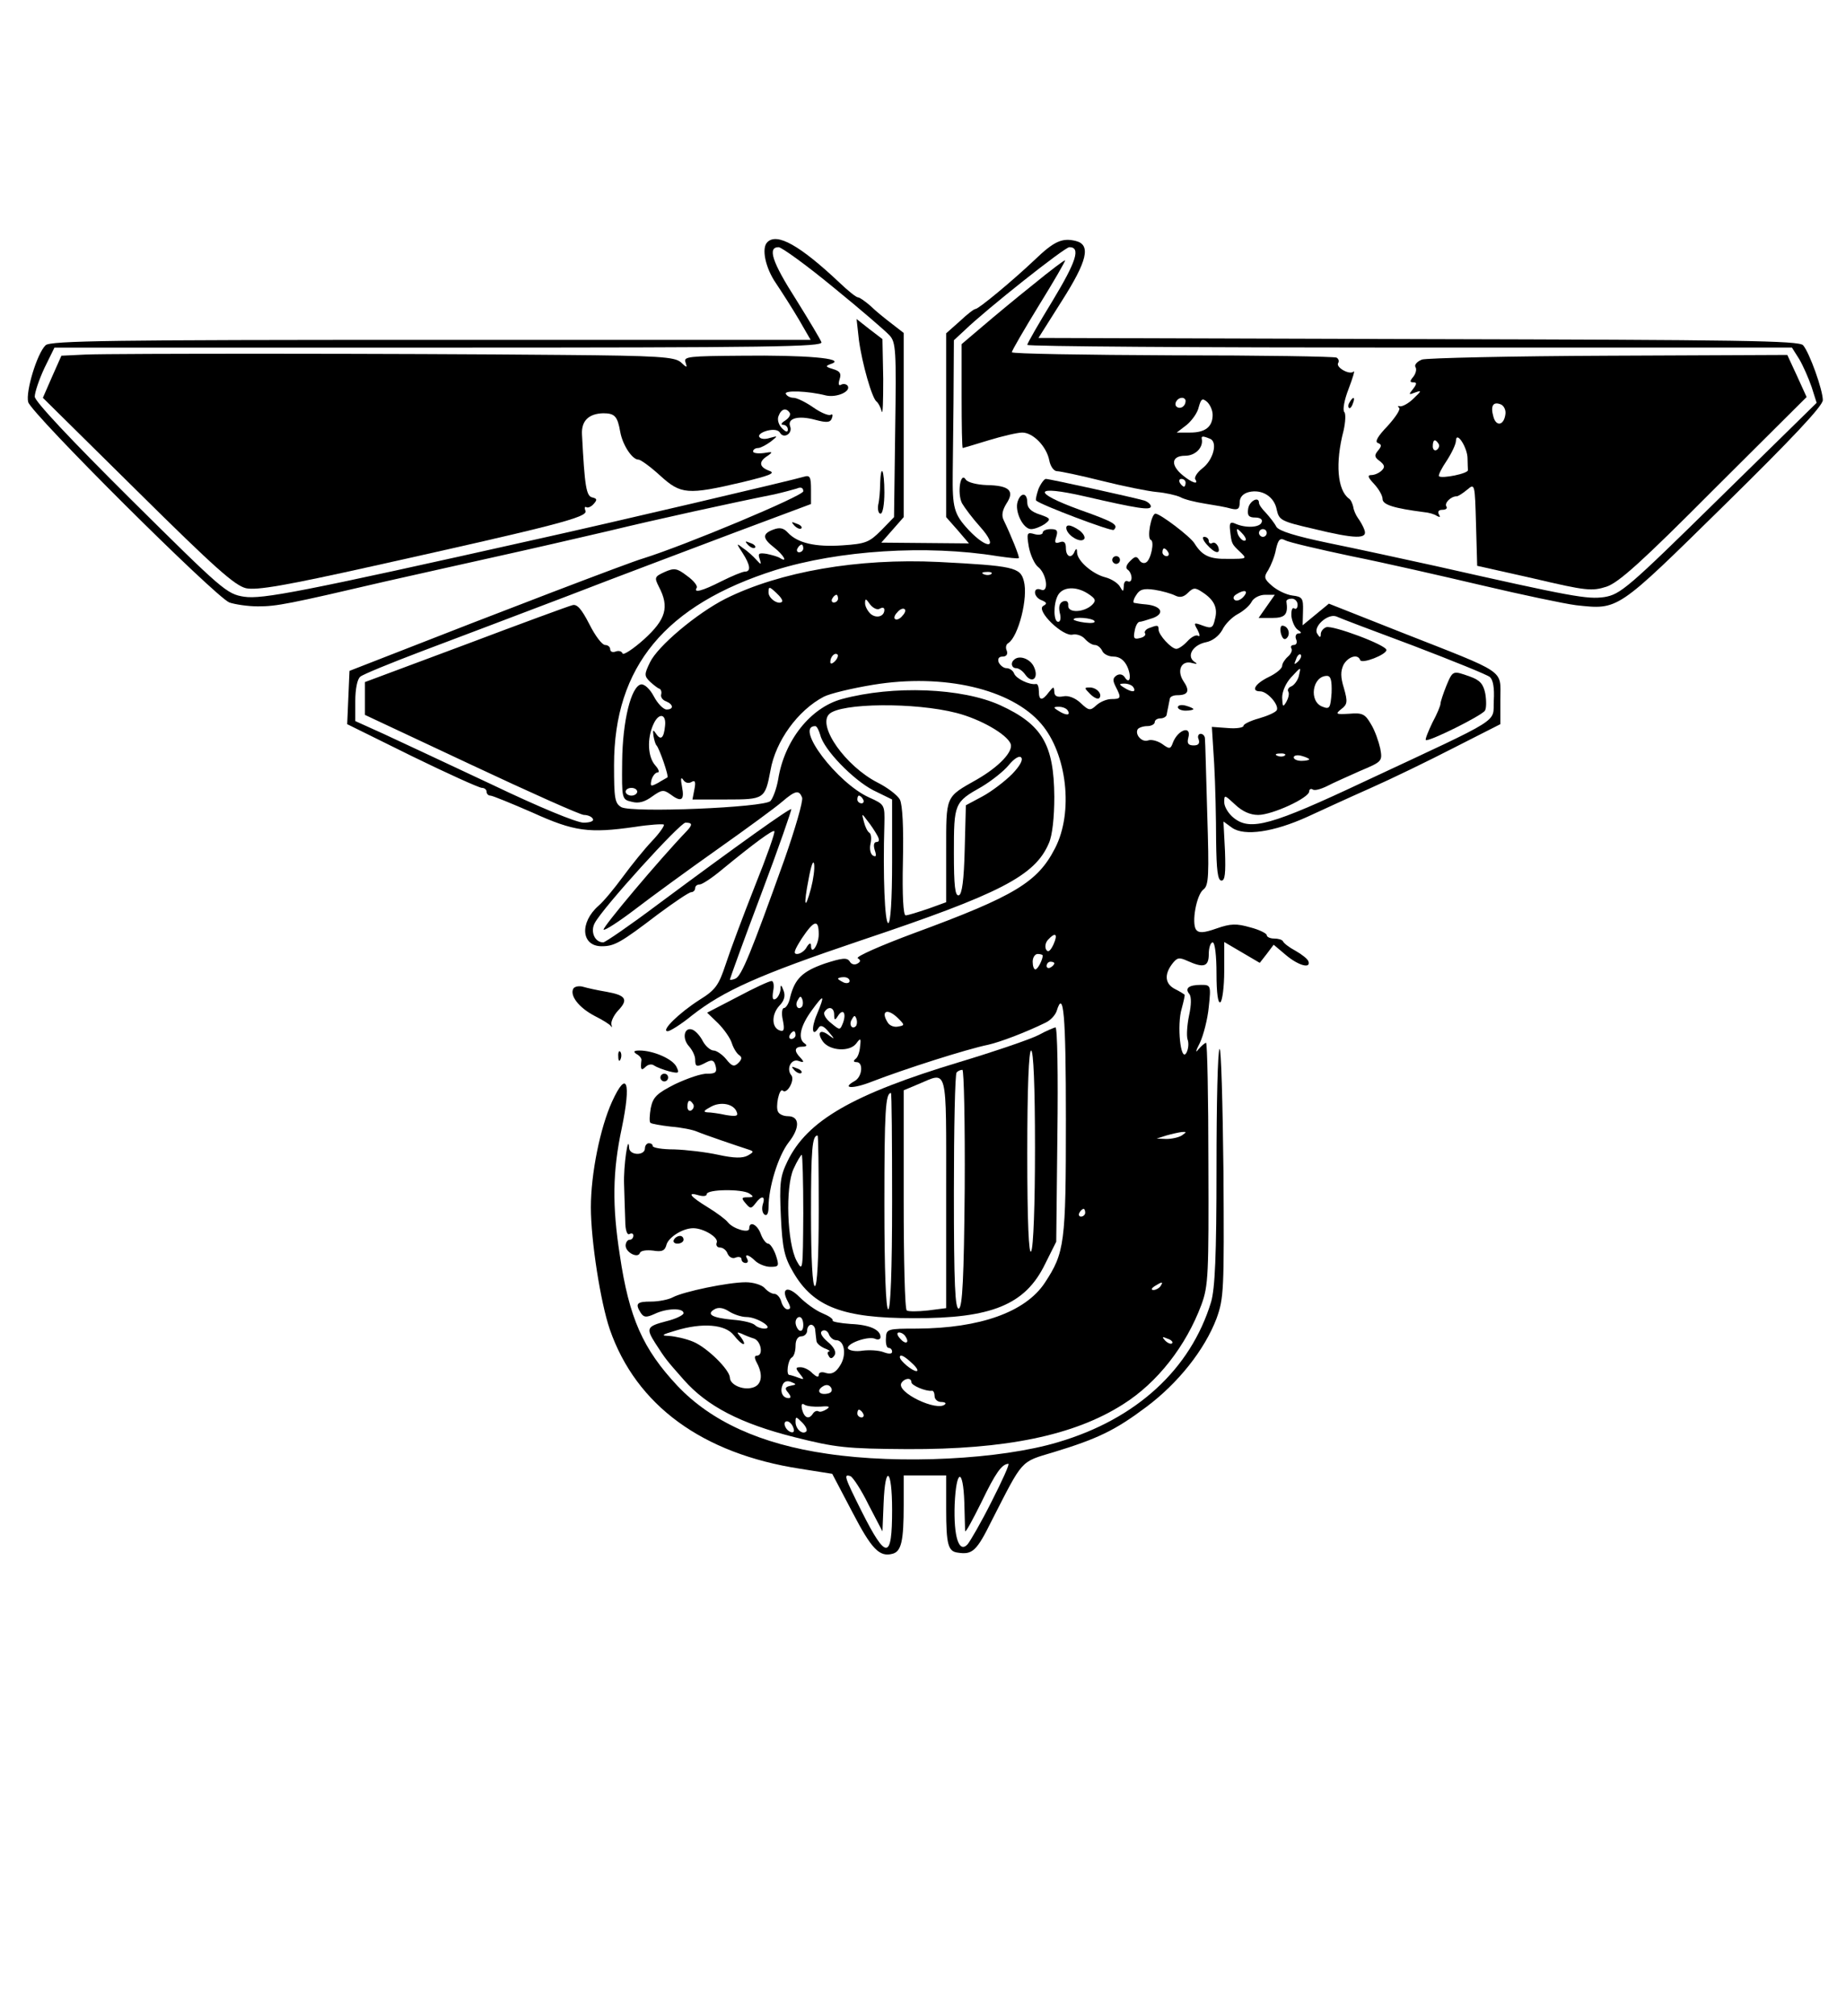 <?xml version="1.0" standalone="no"?>
<!DOCTYPE svg PUBLIC "-//W3C//DTD SVG 20010904//EN"
 "http://www.w3.org/TR/2001/REC-SVG-20010904/DTD/svg10.dtd">
<svg version="1.0" xmlns="http://www.w3.org/2000/svg"
 width="478pt" height="522pt" viewBox="0 0 478 522"
 preserveAspectRatio="xMidYMid meet">

<g transform="translate(0,522) scale(0.1,-0.1)"
fill="#000000" stroke="none">
<path d="M1987 4593 c-16 -15 -5 -67 22 -106 16 -24 43 -66 60 -95 l30 -52
-984 0 c-817 0 -986 -2 -997 -14 -22 -21 -52 -120 -45 -147 8 -30 484 -504
521 -519 15 -5 48 -10 74 -10 49 0 79 6 332 65 85 19 218 49 295 66 77 17 203
46 280 64 124 30 315 72 430 95 22 5 48 12 58 15 11 5 17 2 17 -7 0 -12 -306
-140 -415 -174 -35 -10 -377 -141 -660 -252 l-100 -39 -3 -69 -3 -69 168 -83
c92 -45 174 -82 181 -82 6 0 12 -4 12 -10 0 -5 4 -10 10 -10 5 0 54 -20 109
-44 108 -49 146 -54 265 -37 38 6 72 8 75 6 2 -3 -11 -22 -31 -43 -19 -20 -53
-62 -75 -92 -22 -30 -50 -64 -63 -75 -50 -44 -45 -105 8 -105 33 0 49 9 146
83 42 31 80 57 86 57 5 0 10 5 10 10 0 6 5 10 12 10 6 0 32 17 57 38 84 69
132 104 136 100 3 -2 -20 -67 -51 -144 -30 -76 -64 -167 -75 -201 -18 -54 -26
-66 -68 -92 -53 -34 -101 -81 -82 -81 6 0 35 18 63 41 82 64 173 105 437 194
361 121 451 167 487 252 9 20 14 67 14 120 -1 135 -31 187 -140 237 -99 45
-277 52 -410 16 -81 -22 -149 -107 -165 -208 -4 -23 -13 -48 -20 -56 -17 -17
-357 -31 -386 -16 -17 10 -19 22 -19 109 0 255 133 415 418 505 163 51 391 66
575 36 28 -4 53 -7 55 -5 3 2 -21 61 -39 98 -6 12 -4 25 7 43 22 33 8 47 -51
48 -26 1 -49 7 -54 14 -14 23 -23 -35 -10 -61 7 -12 28 -40 47 -61 49 -55 21
-62 -30 -8 -38 41 -42 57 -41 147 0 11 1 93 2 182 l1 162 28 26 c57 55 259
215 271 215 30 0 18 -37 -43 -138 -36 -59 -66 -111 -66 -115 0 -4 446 -7 990
-7 l990 0 19 -30 c10 -17 24 -49 32 -72 l13 -41 -253 -248 c-236 -232 -255
-248 -297 -255 -44 -6 -80 0 -439 81 -82 18 -206 45 -275 59 -86 18 -128 31
-135 42 -5 10 -18 26 -27 36 -10 10 -18 21 -18 26 0 18 -25 5 -28 -15 -3 -18
2 -23 18 -23 13 0 20 -5 17 -12 -4 -14 -41 -16 -68 -4 -13 6 -16 2 -14 -16 4
-36 4 -36 25 -56 20 -19 20 -19 -30 -19 -48 -1 -67 8 -87 40 -11 18 -89 77
-101 77 -11 0 -23 -64 -12 -68 10 -4 0 -51 -12 -58 -6 -4 -14 -1 -18 6 -7 11
-11 10 -24 -3 -10 -10 -12 -18 -6 -22 5 -3 10 -13 10 -21 0 -8 -4 -12 -10 -9
-5 3 -10 -2 -10 -12 -1 -16 -2 -16 -10 -2 -5 9 -22 20 -37 24 -33 8 -73 42
-74 64 0 11 -2 12 -6 4 -8 -21 -23 -15 -23 8 0 15 -5 19 -16 15 -12 -4 -14 -1
-9 14 5 16 2 20 -14 20 -12 0 -21 -4 -21 -9 0 -5 -10 -7 -21 -4 -20 6 -21 3
-15 -33 4 -21 15 -45 24 -52 22 -17 29 -67 8 -59 -10 4 -16 1 -16 -7 0 -8 8
-17 17 -20 14 -6 15 -9 4 -15 -19 -12 52 -81 77 -74 10 2 24 -3 31 -11 8 -9
19 -16 26 -16 7 0 15 -7 19 -15 3 -8 16 -15 29 -15 16 0 28 -9 36 -26 12 -27
6 -48 -7 -27 -5 7 -13 9 -21 4 -10 -7 -10 -13 -2 -29 15 -29 14 -32 -11 -32
-12 0 -29 -7 -39 -16 -16 -15 -20 -14 -41 6 -14 13 -32 20 -45 17 -16 -3 -23
1 -23 12 -1 14 -2 14 -14 -1 -17 -23 -26 -23 -26 2 0 11 -3 20 -7 19 -18 -3
-52 14 -57 27 -3 8 -12 14 -20 14 -7 0 -16 7 -20 15 -3 9 0 15 10 15 10 0 14
6 11 15 -4 8 -2 17 4 20 26 17 52 118 40 161 -9 35 -27 39 -221 49 -209 10
-410 -25 -551 -95 -75 -38 -176 -123 -196 -165 -15 -31 -15 -35 0 -50 9 -8 20
-17 24 -18 4 -1 7 -8 5 -15 -2 -7 4 -15 13 -18 19 -8 20 -21 1 -21 -8 0 -23
15 -33 34 -10 19 -24 32 -33 31 -26 -5 -48 -95 -49 -200 -1 -97 -1 -98 25
-104 18 -5 34 0 53 14 24 17 29 18 46 6 29 -22 38 -17 31 19 -4 20 -3 27 3 18
5 -8 14 -10 21 -6 10 6 12 1 8 -19 l-5 -26 88 0 c98 0 100 1 114 75 13 76 71
156 138 191 15 8 73 22 128 31 183 30 358 -11 435 -101 67 -78 84 -229 36
-322 -45 -88 -104 -124 -365 -220 -86 -32 -152 -61 -146 -65 8 -5 8 -9 -1 -14
-7 -4 -16 -2 -20 6 -7 10 -19 9 -65 -6 -57 -20 -77 -39 -89 -87 -3 -16 -11
-28 -16 -28 -5 0 -7 -14 -3 -31 5 -25 3 -31 -8 -27 -21 7 -22 41 -1 64 13 13
16 26 11 39 -6 16 -8 17 -8 3 -1 -9 -6 -20 -12 -24 -8 -5 -10 1 -7 20 3 14 1
26 -4 26 -6 0 -45 -18 -88 -41 l-79 -41 28 -27 c16 -16 32 -39 36 -52 4 -13
13 -27 19 -31 8 -5 7 -11 -2 -20 -11 -11 -17 -9 -32 10 -10 12 -25 22 -32 22
-8 0 -21 11 -28 24 -7 14 -19 27 -27 30 -21 8 -28 -22 -9 -43 9 -10 16 -25 16
-34 0 -20 4 -21 30 -7 14 7 19 5 23 -10 4 -16 0 -20 -21 -20 -15 1 -52 -12
-84 -27 -47 -24 -57 -33 -63 -62 -3 -18 -4 -35 -1 -38 3 -3 27 -7 53 -10 26
-2 57 -8 68 -13 19 -8 101 -36 135 -47 12 -4 12 -6 -4 -15 -13 -7 -35 -7 -76
2 -32 7 -83 13 -114 14 -31 0 -56 4 -56 9 0 4 -4 7 -10 7 -5 0 -10 -6 -10 -13
0 -20 -40 -19 -41 1 -2 40 -15 -48 -13 -95 1 -29 2 -71 3 -94 0 -24 5 -38 11
-34 6 3 10 1 10 -4 0 -6 -4 -11 -10 -11 -5 0 -10 -7 -10 -15 0 -18 32 -34 37
-19 2 6 17 8 34 6 24 -4 31 0 35 16 6 19 42 42 69 42 27 0 66 -24 61 -37 -3
-7 1 -13 8 -13 8 0 17 -7 20 -16 4 -9 13 -14 21 -10 8 3 15 1 15 -4 0 -6 5
-10 11 -10 5 0 7 4 4 10 -9 15 4 12 21 -5 9 -8 26 -15 39 -15 22 0 23 2 14 30
-6 17 -15 30 -20 30 -5 0 -14 11 -19 25 -9 25 -30 35 -30 14 0 -13 -41 -1 -55
16 -5 7 -29 25 -52 39 -46 28 -56 41 -23 31 11 -3 20 -2 20 3 0 13 91 14 110
2 12 -8 12 -10 -4 -10 -16 0 -17 -2 -5 -16 12 -14 14 -14 25 0 16 22 27 20 19
-3 -3 -11 -1 -22 5 -26 6 -4 10 4 10 19 0 52 25 133 52 168 30 38 29 68 -2 68
-11 0 -22 5 -25 11 -8 12 3 64 12 55 11 -10 32 28 22 40 -14 17 0 44 19 37 14
-5 15 -3 5 8 -18 18 -16 29 5 29 10 0 13 3 6 8 -19 12 -12 45 18 86 32 44 35
42 13 -11 -15 -35 -12 -60 4 -35 5 9 13 7 27 -10 16 -19 16 -20 1 -9 -23 18
-33 8 -16 -16 18 -24 69 -27 86 -5 11 15 13 15 10 -8 -1 -14 -6 -28 -12 -32
-6 -5 -5 -8 3 -8 18 0 15 -38 -5 -49 -36 -20 -4 -21 46 -1 83 32 242 83 300
95 31 7 97 32 148 57 13 6 25 19 29 30 18 59 24 -8 24 -281 0 -321 -3 -344
-55 -423 -50 -75 -167 -117 -330 -118 -78 0 -80 -1 -81 -25 -1 -14 2 -25 7
-25 5 0 9 -4 9 -10 0 -6 -9 -6 -22 -1 -13 5 -37 6 -54 4 -18 -3 -34 0 -38 5
-7 12 49 33 69 26 8 -4 15 -2 15 4 0 19 -28 32 -77 34 -28 2 -49 6 -47 9 2 4
-10 12 -27 19 -17 7 -43 26 -59 42 -30 30 -49 23 -30 -12 8 -15 8 -20 -1 -20
-6 0 -13 9 -16 20 -3 11 -11 20 -18 20 -7 0 -18 7 -25 15 -7 8 -29 15 -49 15
-45 0 -161 -24 -189 -39 -11 -6 -37 -11 -56 -11 -37 0 -42 -5 -27 -29 8 -12
14 -13 36 -3 31 15 75 16 75 2 0 -5 -20 -15 -45 -21 -50 -13 -53 -18 -28 -57
27 -42 29 -44 74 -95 60 -68 147 -113 286 -148 107 -27 134 -30 293 -31 253
-1 431 35 558 116 89 56 163 151 203 258 18 49 19 79 18 366 0 171 -3 312 -6
312 -3 0 -12 -8 -20 -17 -8 -11 -7 -4 4 17 9 19 20 61 23 93 6 56 5 57 -20 57
-32 0 -43 -9 -30 -24 5 -7 5 -28 -1 -55 -5 -24 -7 -52 -4 -62 4 -10 2 -26 -3
-35 -15 -26 -25 73 -12 115 5 19 9 35 7 36 -1 1 -12 8 -24 14 -26 13 -29 37
-8 65 13 17 18 18 40 8 42 -19 55 -15 55 18 0 17 5 30 10 30 6 0 10 -34 10
-81 0 -51 4 -78 10 -74 5 3 10 40 10 81 l0 75 46 -27 46 -27 18 23 18 24 32
-27 c32 -27 65 -36 58 -16 -2 6 -17 18 -33 27 -17 9 -31 20 -33 25 -2 4 -12 7
-23 7 -10 0 -19 4 -19 9 0 4 -19 14 -43 20 -35 10 -50 10 -87 -3 -34 -12 -46
-12 -53 -3 -12 18 1 90 19 104 14 10 15 36 10 195 -3 101 -5 189 -6 196 0 6
-5 12 -11 12 -6 0 -9 -7 -5 -15 3 -10 -1 -15 -13 -15 -14 0 -18 5 -14 20 9 33
-27 21 -40 -13 -6 -17 -9 -17 -28 -3 -12 8 -28 12 -36 9 -16 -6 -35 15 -27 29
3 4 14 8 25 8 10 0 19 5 19 10 0 6 7 10 15 10 8 0 16 5 16 10 1 6 3 15 4 20 1
6 3 15 4 20 0 6 9 10 19 10 29 0 34 11 16 37 -18 28 -4 55 24 46 12 -3 14 -2
4 4 -20 15 -3 43 30 50 17 3 34 16 43 32 7 15 25 33 40 41 15 8 31 22 36 32 5
10 21 18 35 18 l25 0 -21 -30 -21 -30 35 0 c34 0 42 9 37 43 0 4 6 7 14 7 8 0
15 -7 15 -16 0 -8 -4 -13 -9 -9 -5 3 -8 -6 -7 -21 2 -14 9 -30 17 -35 9 -6 10
-9 2 -9 -7 0 -10 -7 -7 -15 4 -8 1 -15 -6 -15 -6 0 -9 -4 -6 -9 3 -5 -1 -14
-9 -21 -8 -7 -15 -18 -15 -24 0 -7 -16 -20 -35 -29 -35 -17 -47 -37 -22 -37
19 0 50 -36 43 -49 -4 -6 -25 -15 -46 -21 -22 -6 -40 -15 -40 -19 0 -5 -18 -8
-41 -6 l-41 3 6 -96 c3 -53 5 -143 5 -199 1 -76 4 -103 14 -103 9 0 11 19 9
76 l-4 77 22 -16 c32 -23 109 -11 195 28 39 18 113 52 165 75 52 23 149 70
215 104 l120 61 0 65 c0 78 20 64 -257 173 l-187 74 -34 -28 -34 -28 1 37 c1
33 -2 37 -27 40 -16 2 -39 13 -53 25 -21 18 -22 23 -10 41 7 12 17 36 20 54 6
26 11 30 24 23 9 -5 86 -23 171 -41 85 -17 238 -52 340 -76 102 -24 211 -47
242 -51 111 -12 104 -16 384 259 175 172 255 257 255 272 0 26 -34 122 -51
142 -10 12 -161 14 -995 16 l-985 3 60 95 c67 105 76 146 37 156 -36 9 -57 -1
-107 -49 -57 -54 -145 -127 -153 -127 -4 0 -22 -14 -41 -32 l-35 -31 0 -238 0
-238 30 -34 29 -34 -113 1 -114 1 29 33 29 33 0 239 0 238 -31 24 c-17 13 -42
33 -55 46 -14 12 -28 22 -32 22 -5 0 -26 17 -48 38 -103 97 -162 130 -187 105z
m171 -117 c70 -57 135 -113 145 -124 17 -18 18 -39 15 -245 l-3 -226 -33 -34
c-31 -31 -40 -35 -100 -39 -71 -5 -117 6 -142 33 -11 12 -21 14 -37 8 -30 -11
-29 -23 2 -47 24 -19 36 -40 15 -27 -6 4 -21 8 -35 11 -20 3 -23 1 -18 -13 5
-16 4 -16 -8 -3 -8 9 -23 23 -34 30 -19 15 -19 14 -2 -12 20 -31 22 -48 6 -48
-6 0 -33 -11 -61 -25 -51 -26 -73 -31 -64 -17 3 5 -8 19 -25 31 -26 20 -33 21
-58 10 -26 -12 -27 -14 -15 -38 28 -53 18 -85 -38 -136 -29 -26 -54 -42 -56
-37 -2 6 -10 8 -18 5 -8 -3 -14 0 -14 6 0 6 -6 11 -13 11 -8 0 -26 24 -41 54
-20 39 -32 53 -44 49 -9 -2 -134 -48 -277 -102 l-260 -97 0 -42 0 -43 275
-129 c151 -71 283 -130 292 -130 9 0 20 -4 23 -10 4 -6 -7 -10 -24 -10 -18 0
-117 41 -238 99 -115 54 -241 113 -280 131 l-73 33 0 52 c0 30 5 57 13 63 7 6
78 35 157 65 80 30 251 95 380 144 129 50 324 123 432 164 l198 74 0 38 c0 32
-3 37 -17 33 -25 -8 -507 -121 -688 -161 -616 -138 -716 -157 -763 -150 -45 7
-56 17 -294 253 -156 155 -248 253 -248 265 0 11 11 44 25 74 l26 53 995 0
c865 0 995 2 991 14 -3 8 -33 58 -66 111 -62 97 -74 135 -45 135 8 0 73 -47
142 -104z m1062 -641 c7 -9 8 -15 2 -15 -5 0 -12 7 -16 15 -3 8 -4 15 -2 15 2
0 9 -7 16 -15z m60 5 c0 -5 -4 -10 -10 -10 -5 0 -10 5 -10 10 0 6 5 10 10 10
6 0 10 -4 10 -10z m-1200 -40 c0 -5 -5 -10 -11 -10 -5 0 -7 5 -4 10 3 6 8 10
11 10 2 0 4 -4 4 -10z m945 -10 c3 -5 1 -10 -4 -10 -6 0 -11 5 -11 10 0 6 2
10 4 10 3 0 8 -4 11 -10z m-458 -56 c-3 -3 -12 -4 -19 -1 -8 3 -5 6 6 6 11 1
17 -2 13 -5z m-542 -72 c-9 -9 -35 8 -35 24 0 16 2 16 20 -1 11 -10 18 -20 15
-23z m792 21 c20 -13 22 -18 11 -29 -21 -20 -63 -22 -62 -2 1 10 -4 14 -13 11
-10 -4 -12 -14 -9 -29 4 -14 2 -24 -4 -24 -12 0 -13 45 -1 68 12 23 47 25 78
5z m226 -5 c12 -6 22 -4 33 7 14 14 19 14 37 2 31 -20 41 -41 33 -70 -5 -23
-9 -25 -31 -17 -24 9 -25 8 -14 -11 6 -12 7 -19 1 -15 -5 3 -17 -3 -27 -14
-10 -11 -23 -20 -29 -20 -13 0 -46 36 -46 50 0 12 -3 12 -24 4 -9 -3 -14 -10
-11 -14 3 -4 -3 -10 -13 -12 -15 -4 -18 -1 -14 18 2 13 8 24 13 24 4 0 20 5
35 10 31 12 21 31 -18 35 -13 1 -26 3 -31 4 -4 0 -2 10 5 20 9 15 19 18 47 14
20 -3 44 -10 54 -15z m177 -3 c-7 -8 -17 -12 -22 -9 -6 4 -5 10 3 15 22 14 33
10 19 -6z m-1050 -5 c0 -5 -5 -10 -11 -10 -5 0 -7 5 -4 10 3 6 8 10 11 10 2 0
4 -4 4 -10z m108 -26 c7 4 12 3 12 -3 0 -17 -20 -23 -35 -11 -8 7 -15 20 -15
28 0 13 2 13 13 -3 8 -10 19 -15 25 -11z m59 -18 c-6 -8 -15 -12 -19 -9 -4 2
-2 10 5 17 6 8 15 12 19 9 4 -2 2 -10 -5 -17z m1323 -78 c102 -39 191 -75 198
-81 8 -7 12 -28 10 -61 -3 -59 30 -39 -334 -209 -242 -114 -296 -129 -339 -95
-14 11 -25 29 -25 41 0 20 1 19 28 -6 19 -18 39 -27 60 -27 36 0 132 44 132
61 0 5 4 8 9 5 5 -4 22 1 38 9 15 8 54 25 85 39 57 24 58 25 52 58 -4 18 -14
47 -24 63 -15 26 -22 30 -56 27 -35 -2 -37 -1 -21 12 16 12 17 19 7 54 -9 29
-9 44 -1 61 12 21 37 29 43 12 4 -11 68 14 68 26 0 13 -140 65 -156 59 -8 -3
-14 -11 -14 -18 0 -10 -3 -9 -9 1 -12 18 27 53 49 45 8 -4 98 -38 200 -76z
m-826 64 c3 -5 -8 -6 -25 -4 -16 2 -29 6 -29 8 0 8 49 4 54 -4z m-672 -104
c-7 -7 -12 -8 -12 -2 0 14 12 26 19 19 2 -3 -1 -11 -7 -17z m1199 -1 c-10 -9
-11 -8 -5 6 3 10 9 15 12 12 3 -3 0 -11 -7 -18z m2 -38 c-3 -11 -12 -23 -19
-26 -8 -3 -11 -9 -8 -14 3 -5 0 -17 -5 -26 -9 -15 -10 -14 -11 11 0 16 10 38
23 52 27 29 26 29 20 3z m85 -43 c-3 -39 -5 -43 -23 -36 -37 13 -27 80 11 80
10 0 13 -12 12 -44z m-513 14 c8 -13 -5 -13 -25 0 -13 8 -13 10 2 10 9 0 20
-4 23 -10z m-458 -66 c62 -16 130 -55 140 -80 7 -20 -30 -59 -87 -92 -83 -47
-80 -40 -80 -187 l0 -131 -47 -17 c-27 -9 -52 -17 -58 -17 -6 0 -9 51 -7 140
2 87 -1 147 -8 160 -6 11 -32 31 -58 44 -82 42 -156 146 -125 177 29 29 222
31 330 3z m288 6 c8 -13 -5 -13 -25 0 -13 8 -13 10 2 10 9 0 20 -4 23 -10z
m-1043 -40 c-3 -31 -11 -38 -23 -20 -8 12 -9 11 -7 -5 2 -11 5 -22 8 -25 7 -7
33 -81 28 -83 -1 -1 -13 -7 -24 -14 -19 -10 -21 -10 -17 8 3 10 10 19 16 19 5
0 3 8 -6 18 -20 22 -22 70 -5 107 14 31 34 27 30 -5z m402 -23 c9 -38 85 -116
137 -143 l49 -24 0 -160 c0 -100 -4 -160 -10 -160 -9 0 -14 123 -10 256 1 50
1 51 -39 69 -83 37 -195 185 -140 185 4 0 9 -10 13 -23z m497 -101 c-19 -19
-53 -45 -77 -58 l-43 -23 -3 -114 c-2 -81 -7 -116 -15 -119 -10 -3 -13 24 -13
110 0 128 1 131 72 171 25 15 57 40 70 56 14 17 27 25 32 20 6 -6 -3 -22 -23
-43z m706 48 c-3 -3 -12 -4 -19 -1 -8 3 -5 6 6 6 11 1 17 -2 13 -5z m63 -10
c0 -2 -9 -4 -20 -4 -11 0 -20 4 -20 9 0 5 9 7 20 4 11 -3 20 -7 20 -9z m-1740
-84 c0 -5 -7 -10 -15 -10 -8 0 -15 5 -15 10 0 6 7 10 15 10 8 0 15 -4 15 -10z
m427 -15 c3 -9 -18 -81 -46 -161 -86 -240 -111 -302 -127 -308 -7 -3 -14 -4
-14 -2 0 2 36 102 81 221 45 119 79 218 78 220 -4 3 -136 -91 -346 -247 -72
-54 -136 -98 -141 -98 -22 0 -34 28 -22 50 21 40 221 260 235 260 18 0 19 -5
3 -22 -71 -74 -219 -250 -215 -255 3 -3 40 21 82 53 43 33 139 103 214 156 75
53 150 108 166 122 35 30 44 31 52 11z m158 -5 c3 -5 1 -10 -4 -10 -6 0 -11 5
-11 10 0 6 2 10 4 10 3 0 8 -4 11 -10z m36 -92 c7 -12 6 -18 -1 -18 -7 0 -9
-8 -5 -21 5 -15 4 -19 -5 -14 -6 4 -9 17 -6 30 3 13 2 26 -3 29 -5 3 -11 16
-14 28 -6 23 -6 23 9 3 9 -11 20 -28 25 -37z m-171 -138 c-16 -60 -20 -46 -6
25 6 33 12 50 14 38 2 -12 -2 -40 -8 -63z m20 -119 c0 -28 -20 -56 -20 -29 0
8 -5 6 -11 -4 -5 -10 -17 -18 -25 -18 -11 0 -7 10 12 40 32 48 44 51 44 11z
m608 -26 c-8 -17 -14 -22 -19 -14 -4 7 -2 18 4 25 20 22 27 16 15 -11z m-28
-29 c0 -11 -13 -36 -19 -36 -4 0 -7 9 -7 20 0 11 6 20 13 20 7 0 13 -2 13 -4z
m30 -20 c0 -3 -4 -8 -10 -11 -5 -3 -10 -1 -10 4 0 6 5 11 10 11 6 0 10 -2 10
-4z m-530 -46 c0 -5 -7 -7 -15 -4 -8 4 -15 8 -15 10 0 2 7 4 15 4 8 0 15 -4
15 -10z m-124 -67 c-10 -10 -19 5 -10 18 6 11 8 11 12 0 2 -7 1 -15 -2 -18z
m84 -20 c0 -15 2 -16 10 -3 13 20 22 7 13 -18 -8 -20 -8 -20 -31 -1 -13 10
-21 23 -17 29 10 16 25 12 25 -7z m166 -10 c17 -17 17 -18 -1 -21 -9 -2 -21 2
-26 10 -20 31 -1 39 27 11z m-110 -20 c-10 -10 -19 5 -10 18 6 11 8 11 12 0 2
-7 1 -15 -2 -18z m-156 -23 c0 -5 -5 -10 -11 -10 -5 0 -7 5 -4 10 3 6 8 10 11
10 2 0 4 -4 4 -10z m-265 -179 c3 -5 1 -12 -5 -16 -5 -3 -10 1 -10 9 0 18 6
21 15 7z m113 -21 c4 -10 -3 -11 -28 -7 -18 4 -40 7 -49 7 -11 1 -8 5 9 14 26
15 61 8 68 -14z m1152 -60 c-8 -5 -26 -9 -40 -9 l-25 1 25 8 c14 4 32 8 40 9
13 1 13 0 0 -9z m-250 -200 c0 -5 -5 -10 -11 -10 -5 0 -7 5 -4 10 3 6 8 10 11
10 2 0 4 -4 4 -10z m195 -190 c-3 -5 -12 -10 -18 -10 -7 0 -6 4 3 10 19 12 23
12 15 0z m-1072 -80 c27 0 73 -29 47 -30 -9 0 -20 4 -25 9 -6 6 -31 12 -58 14
-53 5 -69 14 -47 27 10 6 23 4 37 -5 12 -8 33 -15 46 -15z m147 -21 c0 -11 -4
-17 -10 -14 -5 3 -10 13 -10 21 0 8 5 14 10 14 6 0 10 -9 10 -21z m-180 -26
c10 -13 21 -23 25 -23 4 0 1 7 -6 17 -12 14 -12 15 1 10 8 -4 23 -10 33 -13
18 -7 24 -44 7 -44 -7 0 -7 -6 0 -19 17 -32 12 -58 -12 -64 -25 -7 -58 8 -58
26 -1 21 -59 78 -95 93 -19 8 -47 14 -62 15 -23 1 -20 3 17 14 69 21 128 16
150 -12z m211 12 c1 -8 2 -20 3 -26 0 -7 10 -15 21 -20 11 -4 16 -8 12 -8 -5
-1 -5 -6 -1 -12 4 -8 9 -7 15 2 5 8 -1 21 -18 35 -16 14 -21 24 -14 28 6 4 14
0 17 -8 3 -9 12 -16 19 -16 22 0 28 -39 10 -66 -11 -18 -22 -23 -36 -19 -11 4
-19 2 -19 -5 0 -7 -6 -5 -16 4 -8 9 -22 16 -31 16 -13 0 -14 -2 -2 -17 12 -15
12 -16 -4 -10 -10 4 -21 7 -23 7 -9 0 -4 39 6 45 6 3 10 17 10 31 0 15 6 24
15 24 8 0 15 7 15 15 0 8 5 15 10 15 6 0 11 -7 11 -15z m234 -16 c11 -17 -1
-21 -15 -4 -8 9 -8 15 -2 15 6 0 14 -5 17 -11z m690 -17 c-3 -3 -11 0 -18 7
-9 10 -8 11 6 5 10 -3 15 -9 12 -12z m-673 -52 c12 -11 17 -20 11 -20 -11 0
-43 27 -43 36 0 9 12 3 32 -16z m-315 -58 c-14 -3 -16 -7 -6 -18 7 -9 8 -14 1
-14 -15 0 -23 16 -16 33 3 10 12 13 22 9 15 -6 15 -7 -1 -10z m313 9 c0 -8 37
-24 53 -22 4 1 7 -6 7 -14 0 -8 8 -15 17 -15 9 0 14 -3 10 -6 -20 -20 -127 31
-113 55 8 13 26 15 26 2z m-216 -29 c-22 -5 -31 7 -14 18 9 6 17 5 22 -3 4 -7
1 -13 -8 -15z m-19 -34 c22 2 26 0 15 -7 -8 -5 -17 -8 -21 -5 -4 2 -10 0 -14
-6 -10 -16 -22 -12 -28 10 -3 13 -1 18 6 13 6 -4 25 -6 42 -5z m110 -18 c3 -5
1 -10 -4 -10 -6 0 -11 5 -11 10 0 6 2 10 4 10 3 0 8 -4 11 -10z m-147 -46
c-10 -10 -28 6 -28 24 0 15 1 15 17 -1 9 -9 14 -19 11 -23z m-34 10 c4 -10 1
-14 -6 -12 -15 5 -23 28 -10 28 5 0 13 -7 16 -16z"/>
<path d="M2224 4340 c8 -60 34 -152 46 -160 4 -3 10 -14 13 -25 3 -11 4 27 4
84 l-2 103 -34 26 -33 26 6 -54z"/>
<path d="M222 4302 l-63 -3 -24 -54 -24 -55 245 -242 c201 -199 252 -244 281
-251 28 -6 103 7 332 58 472 105 553 126 547 142 -3 8 -2 12 2 10 4 -3 13 1
19 8 10 11 9 14 -3 17 -16 3 -20 28 -27 163 -2 35 17 54 55 55 30 0 37 -8 44
-48 6 -34 31 -72 47 -72 6 0 32 -19 57 -42 53 -48 70 -50 214 -16 70 17 85 23
68 29 -27 10 -28 24 -4 39 14 10 13 11 -10 7 -16 -2 -28 0 -28 4 0 5 6 9 13 9
6 0 21 8 32 16 20 16 20 16 -2 10 -12 -4 -24 -3 -27 3 -3 5 6 12 21 16 16 4
29 2 33 -6 10 -16 33 -1 26 17 -8 21 21 29 65 17 30 -8 39 -7 43 4 3 8 2 12
-3 9 -5 -3 -25 5 -45 19 -20 14 -43 25 -51 25 -8 0 -17 4 -20 10 -6 10 57 8
104 -4 27 -6 65 10 56 25 -4 5 -11 6 -17 3 -6 -4 -8 1 -4 14 5 15 1 21 -16 26
-22 7 -22 8 -3 15 32 13 -68 22 -235 20 -135 -1 -151 -2 -145 -17 5 -15 4 -15
-12 0 -16 14 -58 17 -308 19 -429 4 -1161 4 -1233 1z m1823 -151 c3 -6 -3 -14
-12 -20 -10 -6 -12 -11 -5 -11 6 0 12 -5 12 -12 0 -8 -5 -7 -15 3 -9 9 -13 23
-9 32 7 19 20 22 29 8z"/>
<path d="M2279 3968 c0 -18 -2 -43 -5 -55 -2 -13 1 -23 6 -23 6 0 10 25 10 55
0 58 -9 78 -11 23z"/>
<path d="M2057 3859 c7 -7 15 -10 18 -7 3 3 -2 9 -12 12 -14 6 -15 5 -6 -5z"/>
<path d="M1937 3809 c7 -7 15 -10 18 -7 3 3 -2 9 -12 12 -14 6 -15 5 -6 -5z"/>
<path d="M3745 3444 c-8 -20 -15 -41 -15 -46 0 -5 -9 -27 -21 -49 -11 -23 -19
-43 -17 -45 6 -6 145 63 153 76 4 6 4 26 1 44 -5 25 -14 35 -39 44 -45 16 -45
17 -62 -24z"/>
<path d="M2675 4483 c-44 -35 -104 -85 -132 -109 l-53 -45 0 -135 c0 -74 1
-134 3 -134 1 0 31 9 67 20 36 11 75 20 87 20 28 0 63 -36 70 -72 3 -16 12
-28 20 -28 8 0 60 -11 116 -25 56 -14 120 -27 143 -29 22 -2 49 -8 60 -13 10
-6 39 -13 64 -17 25 -4 55 -9 68 -13 17 -4 22 -1 22 16 0 13 8 23 24 27 34 8
66 -12 72 -46 6 -27 12 -30 94 -49 111 -27 142 -27 133 -3 -3 9 -11 23 -17 31
-5 7 -11 20 -12 29 -2 8 -6 18 -11 21 -30 22 -36 92 -14 176 5 22 6 44 2 48
-5 5 0 32 11 60 11 29 17 49 13 45 -10 -10 -47 11 -40 22 3 5 1 11 -4 14 -5 3
-196 6 -425 6 -229 1 -416 4 -416 8 0 4 32 59 70 121 39 63 69 115 68 117 -2
1 -39 -27 -83 -63z m395 -301 c0 -13 -12 -22 -22 -16 -10 6 -1 24 13 24 5 0 9
-4 9 -8z m70 -36 c0 -31 -19 -46 -58 -46 l-35 0 26 20 c13 11 28 31 31 46 6
21 9 24 21 14 8 -7 15 -22 15 -34z m-7 -62 c21 -8 9 -55 -20 -77 -13 -10 -21
-23 -18 -28 10 -15 -9 -9 -32 10 -33 27 -30 51 6 51 26 0 47 21 43 43 -2 8 2
9 21 1z m-63 -114 c0 -5 -2 -10 -4 -10 -3 0 -8 5 -11 10 -3 6 -1 10 4 10 6 0
11 -4 11 -10z"/>
<path d="M3682 4289 c-13 -5 -20 -14 -17 -19 4 -6 1 -17 -5 -25 -10 -12 -10
-15 0 -15 9 0 9 -4 -1 -17 -12 -15 -12 -16 6 -9 17 6 16 4 -5 -16 -13 -13 -29
-21 -35 -20 -5 2 -7 0 -2 -4 4 -4 -10 -25 -30 -47 -25 -26 -34 -41 -25 -44 10
-4 10 -8 0 -20 -10 -12 -9 -17 5 -27 12 -10 14 -15 5 -24 -7 -7 -19 -12 -27
-12 -11 0 -9 -6 7 -23 12 -13 22 -30 22 -39 0 -15 30 -24 107 -34 12 -1 27 -5
34 -10 8 -4 9 -3 5 4 -4 7 -1 12 9 12 9 0 14 4 10 9 -5 9 12 26 27 26 4 0 16
8 27 17 20 17 20 16 23 -90 l3 -107 147 -33 c136 -32 150 -33 188 -21 32 11
92 65 279 253 l239 238 -25 55 -25 54 -462 -2 c-253 -1 -472 -6 -484 -10z
m216 -142 c-4 -29 -24 -32 -31 -6 -8 28 -1 40 19 32 8 -3 14 -15 12 -26z m-98
-114 c0 -13 1 -26 1 -30 2 -9 -68 -23 -75 -16 -2 3 7 21 20 40 13 20 24 43 24
52 1 27 30 -18 30 -46z m-75 38 c3 -5 1 -12 -5 -16 -5 -3 -10 1 -10 9 0 18 6
21 15 7z"/>
<path d="M3495 4179 c-4 -6 -5 -12 -2 -15 2 -3 7 2 10 11 7 17 1 20 -8 4z"/>
<path d="M2689 3954 c-5 -15 -8 -28 -6 -30 11 -11 196 -81 201 -76 13 13 2 20
-88 52 -126 46 -119 65 12 35 139 -32 172 -37 172 -26 0 5 -8 12 -17 15 -28 8
-245 56 -255 56 -4 0 -13 -12 -19 -26z"/>
<path d="M2635 3921 c-8 -25 14 -71 35 -71 9 0 24 6 35 13 17 13 16 15 -13 25
-22 7 -32 17 -32 31 0 26 -17 27 -25 2z"/>
<path d="M2762 3848 c6 -17 36 -34 45 -24 4 4 -1 14 -11 22 -24 17 -39 18 -34
2z"/>
<path d="M3125 3810 c21 -24 37 -26 29 -5 -4 8 -10 12 -15 9 -5 -3 -9 0 -9 5
0 6 -5 11 -12 11 -6 0 -3 -9 7 -20z"/>
<path d="M2880 3770 c0 -5 5 -10 10 -10 6 0 10 5 10 10 0 6 -4 10 -10 10 -5 0
-10 -4 -10 -10z"/>
<path d="M3317 3579 c4 -13 9 -17 15 -11 11 11 3 32 -12 32 -4 0 -6 -9 -3 -21z"/>
<path d="M2625 3511 c-9 -8 -5 -21 6 -21 7 0 17 -7 24 -17 18 -25 36 -8 22 21
-10 21 -39 31 -52 17z"/>
<path d="M2823 3423 c9 -9 19 -14 23 -11 10 10 -6 28 -24 28 -15 0 -15 -1 1
-17z"/>
<path d="M3050 3389 c0 -5 9 -9 20 -9 11 0 20 2 20 4 0 2 -9 6 -20 9 -11 3
-20 1 -20 -4z"/>
<path d="M1485 2661 c-11 -18 14 -50 54 -71 22 -11 41 -23 43 -27 3 -5 3 -2 1
5 -1 7 6 23 17 35 28 29 21 40 -29 49 -24 4 -51 10 -61 13 -10 3 -21 1 -25 -4z"/>
<path d="M2689 2540 c-19 -10 -112 -42 -205 -70 -275 -83 -394 -151 -445 -257
-19 -39 -21 -57 -17 -143 4 -83 9 -105 32 -144 52 -90 129 -119 311 -119 203
-1 290 35 341 140 l29 58 3 278 c2 152 0 277 -5 277 -4 -1 -24 -9 -44 -20z
m-9 -292 c0 -146 -4 -259 -10 -268 -6 -10 -10 76 -10 253 0 171 4 267 10 267
6 0 10 -91 10 -252z m-182 -105 c-2 -234 -6 -307 -15 -311 -10 -3 -13 62 -13
301 0 167 3 307 7 310 3 4 10 7 15 7 4 0 7 -138 6 -307z m-48 -12 l0 -298 -47
-6 c-27 -3 -51 -3 -55 0 -5 2 -8 132 -8 287 l0 283 38 16 c77 32 72 53 72
-282z m-140 -21 c0 -180 -4 -280 -10 -280 -6 0 -10 98 -10 273 0 241 3 287 17
287 2 0 3 -126 3 -280z m-190 -25 c0 -123 -4 -195 -10 -195 -6 0 -10 69 -10
188 0 166 3 202 17 202 2 0 3 -88 3 -195z m-40 -7 c-1 -148 -1 -152 -17 -123
-25 46 -30 192 -8 239 9 20 19 36 21 36 2 0 4 -69 4 -152z"/>
<path d="M3158 2504 c-5 -4 -8 -143 -8 -308 0 -229 -4 -312 -14 -347 -53 -174
-193 -303 -396 -363 -150 -45 -410 -58 -598 -30 -173 25 -301 84 -388 176 -89
95 -125 175 -149 338 -20 128 -19 217 5 329 25 121 13 152 -25 69 -31 -68 -55
-187 -55 -274 0 -86 25 -246 49 -316 68 -196 239 -322 494 -361 l82 -13 52
-99 c50 -96 70 -117 104 -108 23 6 29 33 29 126 l0 77 55 0 55 0 0 -87 c0 -92
5 -110 30 -113 38 -6 49 4 88 83 82 160 73 151 160 177 115 35 160 57 240 117
83 62 151 148 182 229 19 53 20 72 18 381 -2 178 -6 321 -10 317z m-590 -1171
c-27 -54 -56 -104 -63 -112 -22 -23 -36 20 -33 104 4 92 22 96 25 5 1 -36 2
-69 2 -74 1 -6 19 28 42 74 37 77 53 99 70 100 4 0 -16 -44 -43 -97z m-319 -9
l36 -69 3 73 c4 103 22 90 22 -17 0 -130 -15 -131 -79 -4 -45 90 -47 97 -29
91 6 -2 28 -35 47 -74z"/>
<path d="M1601 2484 c0 -11 3 -14 6 -6 3 7 2 16 -1 19 -3 4 -6 -2 -5 -13z"/>
<path d="M1648 2491 c8 -4 13 -11 13 -15 -3 -25 -1 -30 11 -18 6 6 16 8 22 3
6 -4 24 -11 39 -15 25 -6 27 -5 18 13 -11 20 -60 41 -95 41 -15 0 -17 -3 -8
-9z"/>
<path d="M2057 2449 c7 -7 15 -10 18 -7 3 3 -2 9 -12 12 -14 6 -15 5 -6 -5z"/>
<path d="M1710 2430 c0 -5 5 -10 10 -10 6 0 10 5 10 10 0 6 -4 10 -10 10 -5 0
-10 -4 -10 -10z"/>
<path d="M1745 2010 c-3 -5 1 -10 9 -10 9 0 16 5 16 10 0 6 -4 10 -9 10 -6 0
-13 -4 -16 -10z"/>
</g>
</svg>
